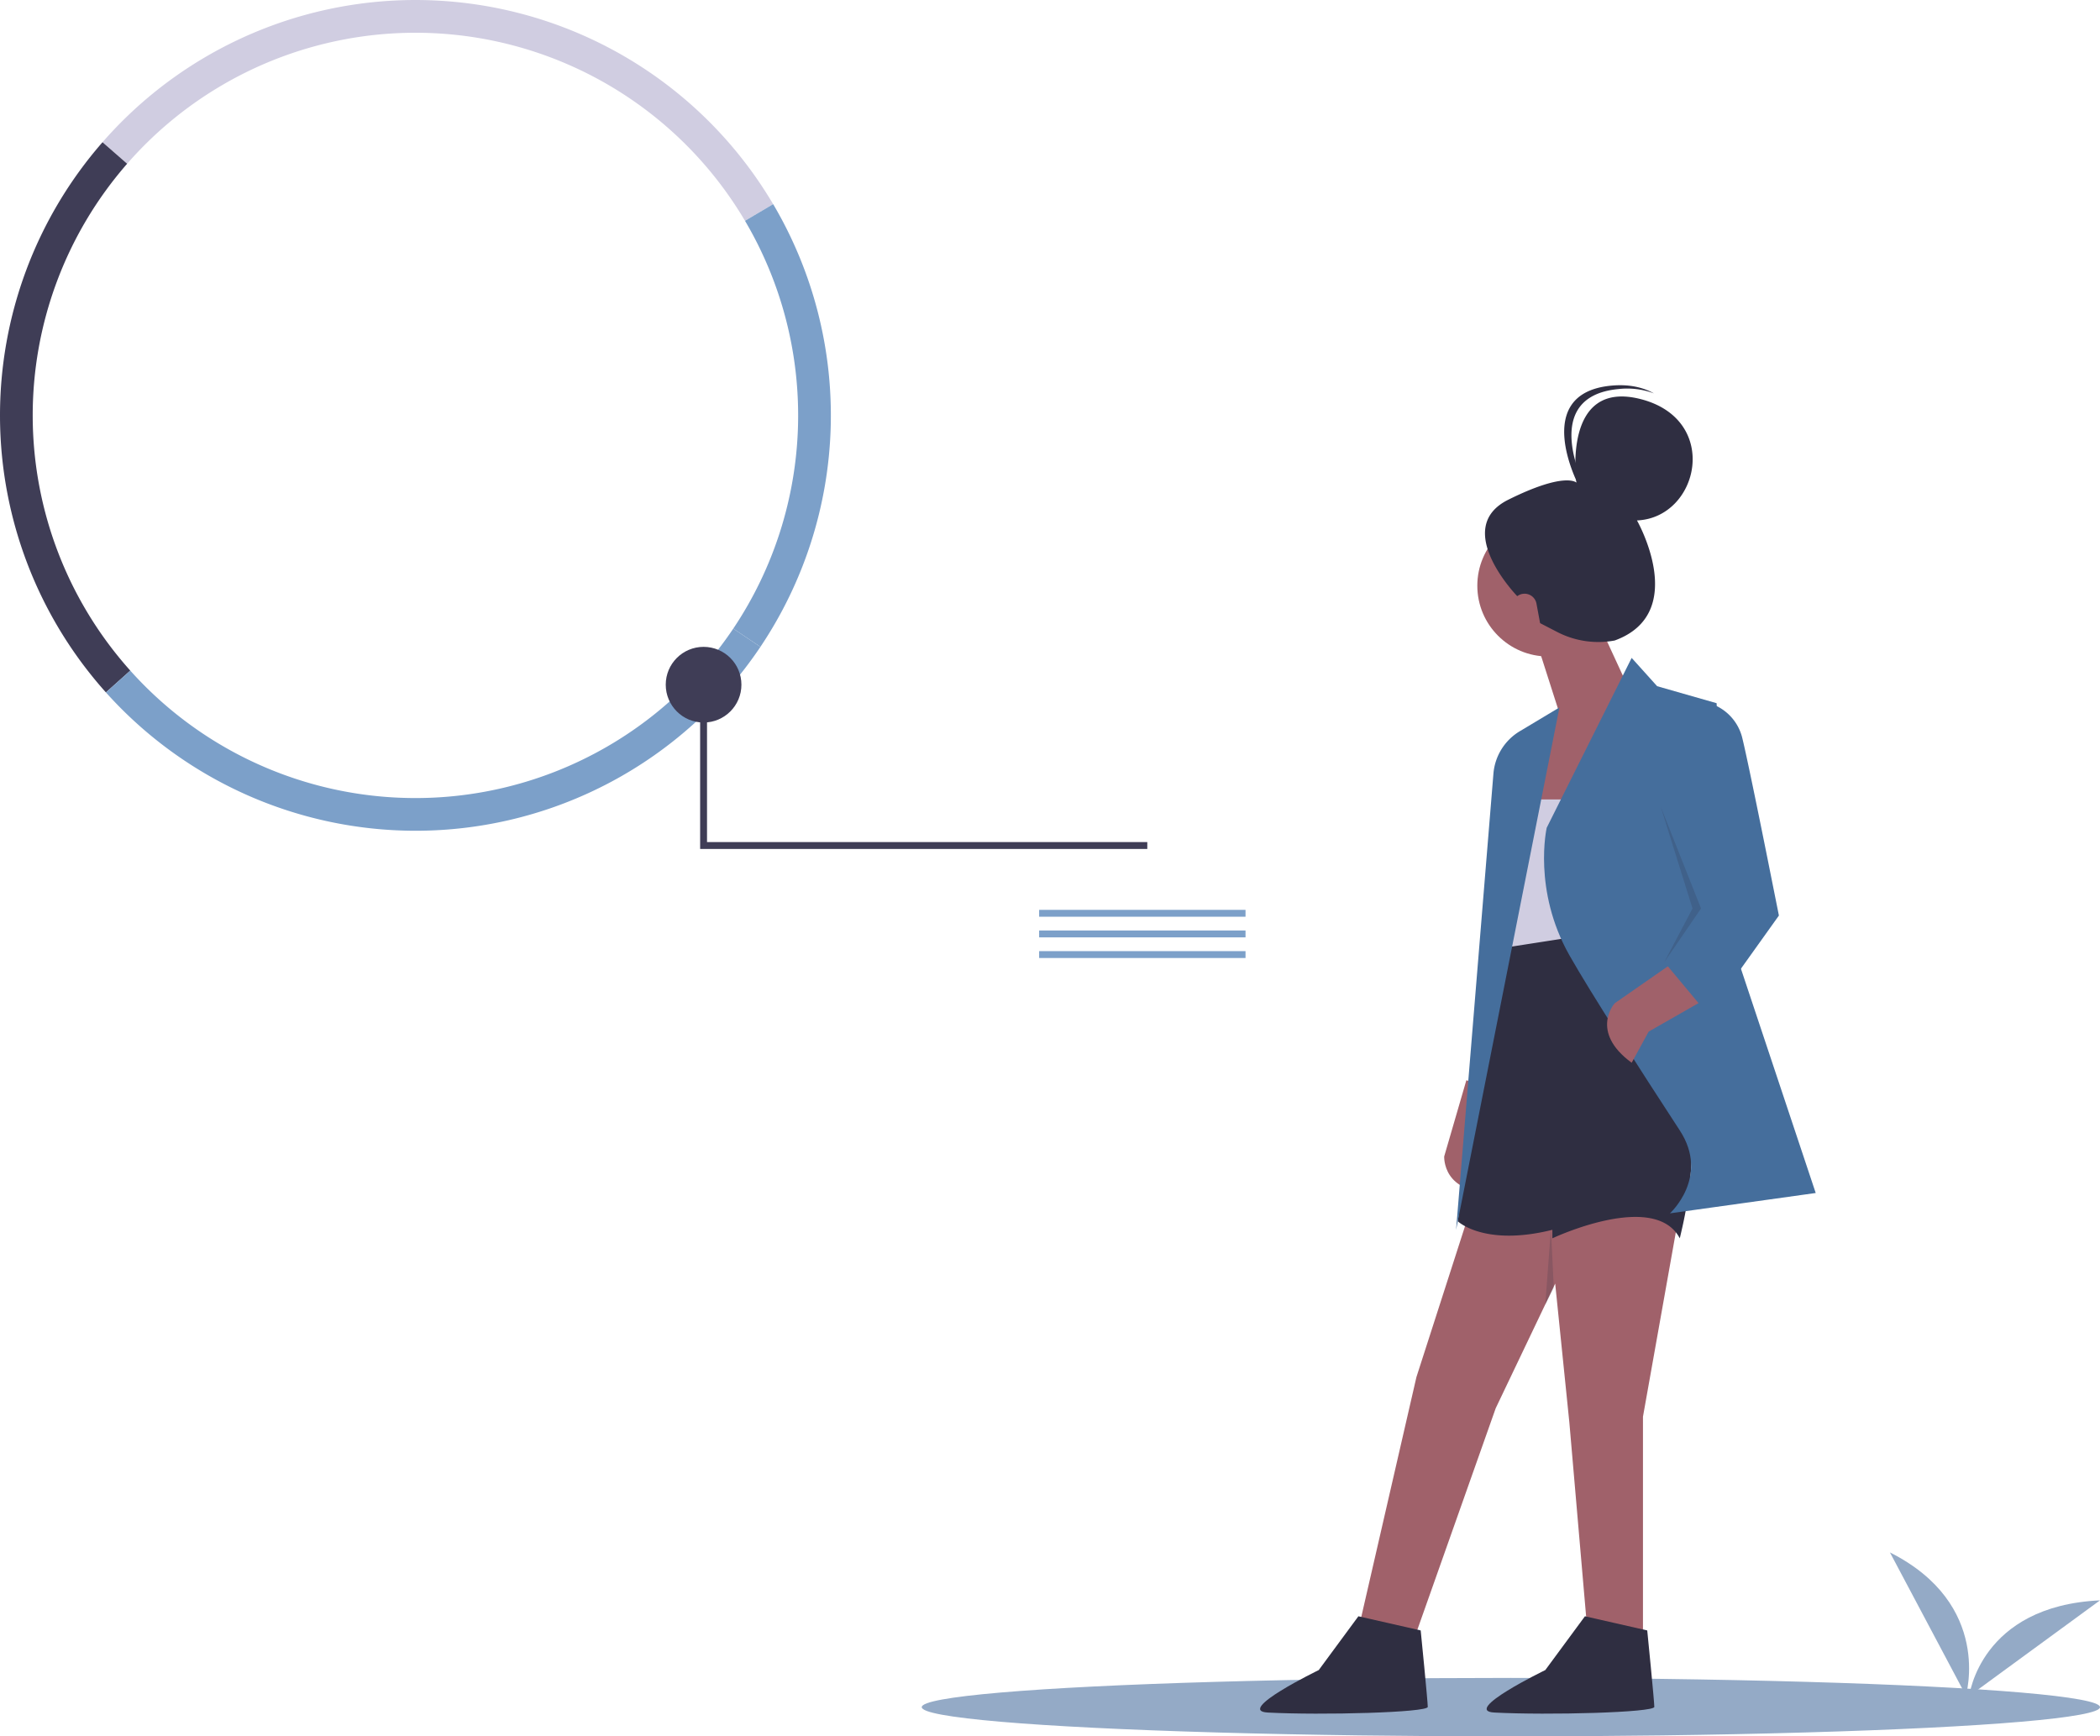 <svg xmlns="http://www.w3.org/2000/svg" width="790.443" height="653.679" viewBox="0 0 790.443 653.679"><defs><style>.a{fill:#94aac6;}.b{fill:#d0cde1;}.c{fill:#7ca0c9;}.d{fill:#3f3d56;}.e{fill:#a0616a;}.f,.h{fill:#2f2e41;}.g{fill:#456e9c;}.h{opacity:0.2;}</style></defs><g transform="translate(0 0.018)"><ellipse class="a" cx="221.749" cy="11.005" rx="221.749" ry="11.005" transform="translate(346.945 631.651)"/><path class="b" d="M485.194,206.278a144.062,144.062,0,0,0-232.56-21.483l-9.271-8.1a156.35,156.35,0,0,1,252.426,23.313Z" transform="translate(-204.778 -123.169)"/><path class="c" d="M491,366.669l-10.218-6.87a144.133,144.133,0,0,0,4.416-153.521l10.6-6.272A156.447,156.447,0,0,1,491,366.669Z" transform="translate(-204.778 -123.169)"/><path class="d" d="M244.646,383.822a156.341,156.341,0,0,1-1.283-207.129l9.271,8.1a144.03,144.03,0,0,0,1.182,190.813Z" transform="translate(-204.778 -123.169)"/><path class="c" d="M361.144,435.9a156.6,156.6,0,0,1-116.5-52.078l9.17-8.215A144.057,144.057,0,0,0,480.778,359.8L491,366.669A156.262,156.262,0,0,1,361.144,435.9Z" transform="translate(-204.778 -123.169)"/><path class="d" d="M431.844,319.583H263.532v-73.8h2.59v71.209H431.844Z"/><circle class="d" cx="14.242" cy="14.242" r="14.242" transform="translate(250.585 243.5)"/><rect class="c" width="77.683" height="2.589" transform="translate(391.132 342.509)"/><rect class="c" width="77.683" height="2.589" transform="translate(391.132 350.278)"/><rect class="c" width="77.683" height="2.589" transform="translate(391.132 358.046)"/><path class="e" d="M756.713,529.835l-8.338,28.676s-.756,14.32,19.048,13.382l-2.4-13.138,9.361-24.02Z" transform="translate(-204.778 -123.169)"/><path class="e" d="M577.917,240.193l8.527,26.646-12.791,23.449v26.647h17.054l23.449-55.425L601.366,233.8Z"/><path class="b" d="M593.905,300.947H570.456l-2.132,30.91-3.2,36.239L603.5,358.5Z"/><path class="e" d="M553.4,455.5l-20.251,62.886-21.318,92.73,20.252,6.4,30.91-87.4,22.383-46.9,5.329,52.227,7.461,86.335,20.252,3.2V533.3L632.276,455.5Z"/><path class="f" d="M824.8,736.947l-23.449-5.329-14.922,20.251s-31.6,15.335-19.186,15.988c20.251,1.066,60.221,0,60.221-2.132S824.8,736.947,824.8,736.947Z" transform="translate(-204.778 -123.169)"/><path class="f" d="M739.528,736.947l-23.449-5.329L701.157,751.87s-31.6,15.335-19.186,15.988c20.251,1.066,60.221,0,60.221-2.132S739.528,736.947,739.528,736.947Z" transform="translate(-204.778 -123.169)"/><path class="f" d="M814.671,473.146l-47.964,7.461-13.2,102.323s10,9.593,35.583,3.2v3.2s38.371-18.12,47.964,0l.657-2.846a153.47,153.47,0,0,0-6.365-90.663C826.163,482.639,820.267,472.347,814.671,473.146Z" transform="translate(-204.778 -123.169)"/><circle class="e" cx="26.647" cy="26.647" r="26.647" transform="translate(556.066 193.827)"/><path class="g" d="M818.935,370.823l-31.976,63.952s-5.329,23.449,8.527,47.964c7.839,13.87,26.683,43.157,41.569,65.976,11.425,17.513-3.716,31.217-3.716,31.217l54.877-7.661-33.042-99.125-4.263-85.269-22.383-6.4Z" transform="translate(-204.778 -123.169)"/><path class="e" d="M837.054,483.8l-24.515,17.054s-9.593,10.659,6.4,22.383l6.4-11.724,22.383-12.791Z" transform="translate(-204.778 -123.169)"/><path class="g" d="M752.851,586.128l38.9-196.652-14.918,8.951a20.586,20.586,0,0,0-9.926,15.973Z" transform="translate(-204.778 -123.169)"/><path class="h" d="M583.779,462.425l1.066,22.384-3.2,6.4Z"/><path class="g" d="M837.054,388.943H850.91a18.19,18.19,0,0,1,9.593,11.724c2.132,8.527,9.593,45.832,9.593,45.832l4.263,21.317-26.646,37.305-15.988-19.186,13.856-20.251-20.251-50.1S822.132,394.272,837.054,388.943Z" transform="translate(-204.778 -123.169)"/><path class="h" d="M625.077,303.614l15.193,38.369-13.856,20.251,10.658-20.251Z"/><ellipse class="e" cx="2.665" cy="4.263" rx="2.665" ry="4.263" transform="translate(591.24 221.54)"/><path class="f" d="M812.546,364.276h0a33.672,33.672,0,0,1-21.62-3.2l-6.453-3.338-1.365-7.347a4.562,4.562,0,0,0-7.236-2.806h0s-24.9-25.592-3.385-36.3,25.662-6.445,25.662-6.445-5.611-39.246,24.386-31.388,21.722,44.647-1.6,45.621C820.937,319.072,840.85,353.983,812.546,364.276Z" transform="translate(-204.778 -123.169)"/><path class="f" d="M801.838,307.415s-18.63-34.995,12.251-37.813a28.793,28.793,0,0,1,13.245,1.644c-4.177-2.318-9.492-3.515-15.975-2.923-30.881,2.818-12.251,37.813-12.251,37.813Z" transform="translate(-204.778 -123.169)"/><path class="a" d="M944.735,761.431s10.2-34.317-28.588-53.855Z" transform="translate(-204.778 -123.169)"/><path class="a" d="M946.006,761.615s4.043-33.869,49.216-35.992Z" transform="translate(-204.778 -123.169)"/></g></svg>